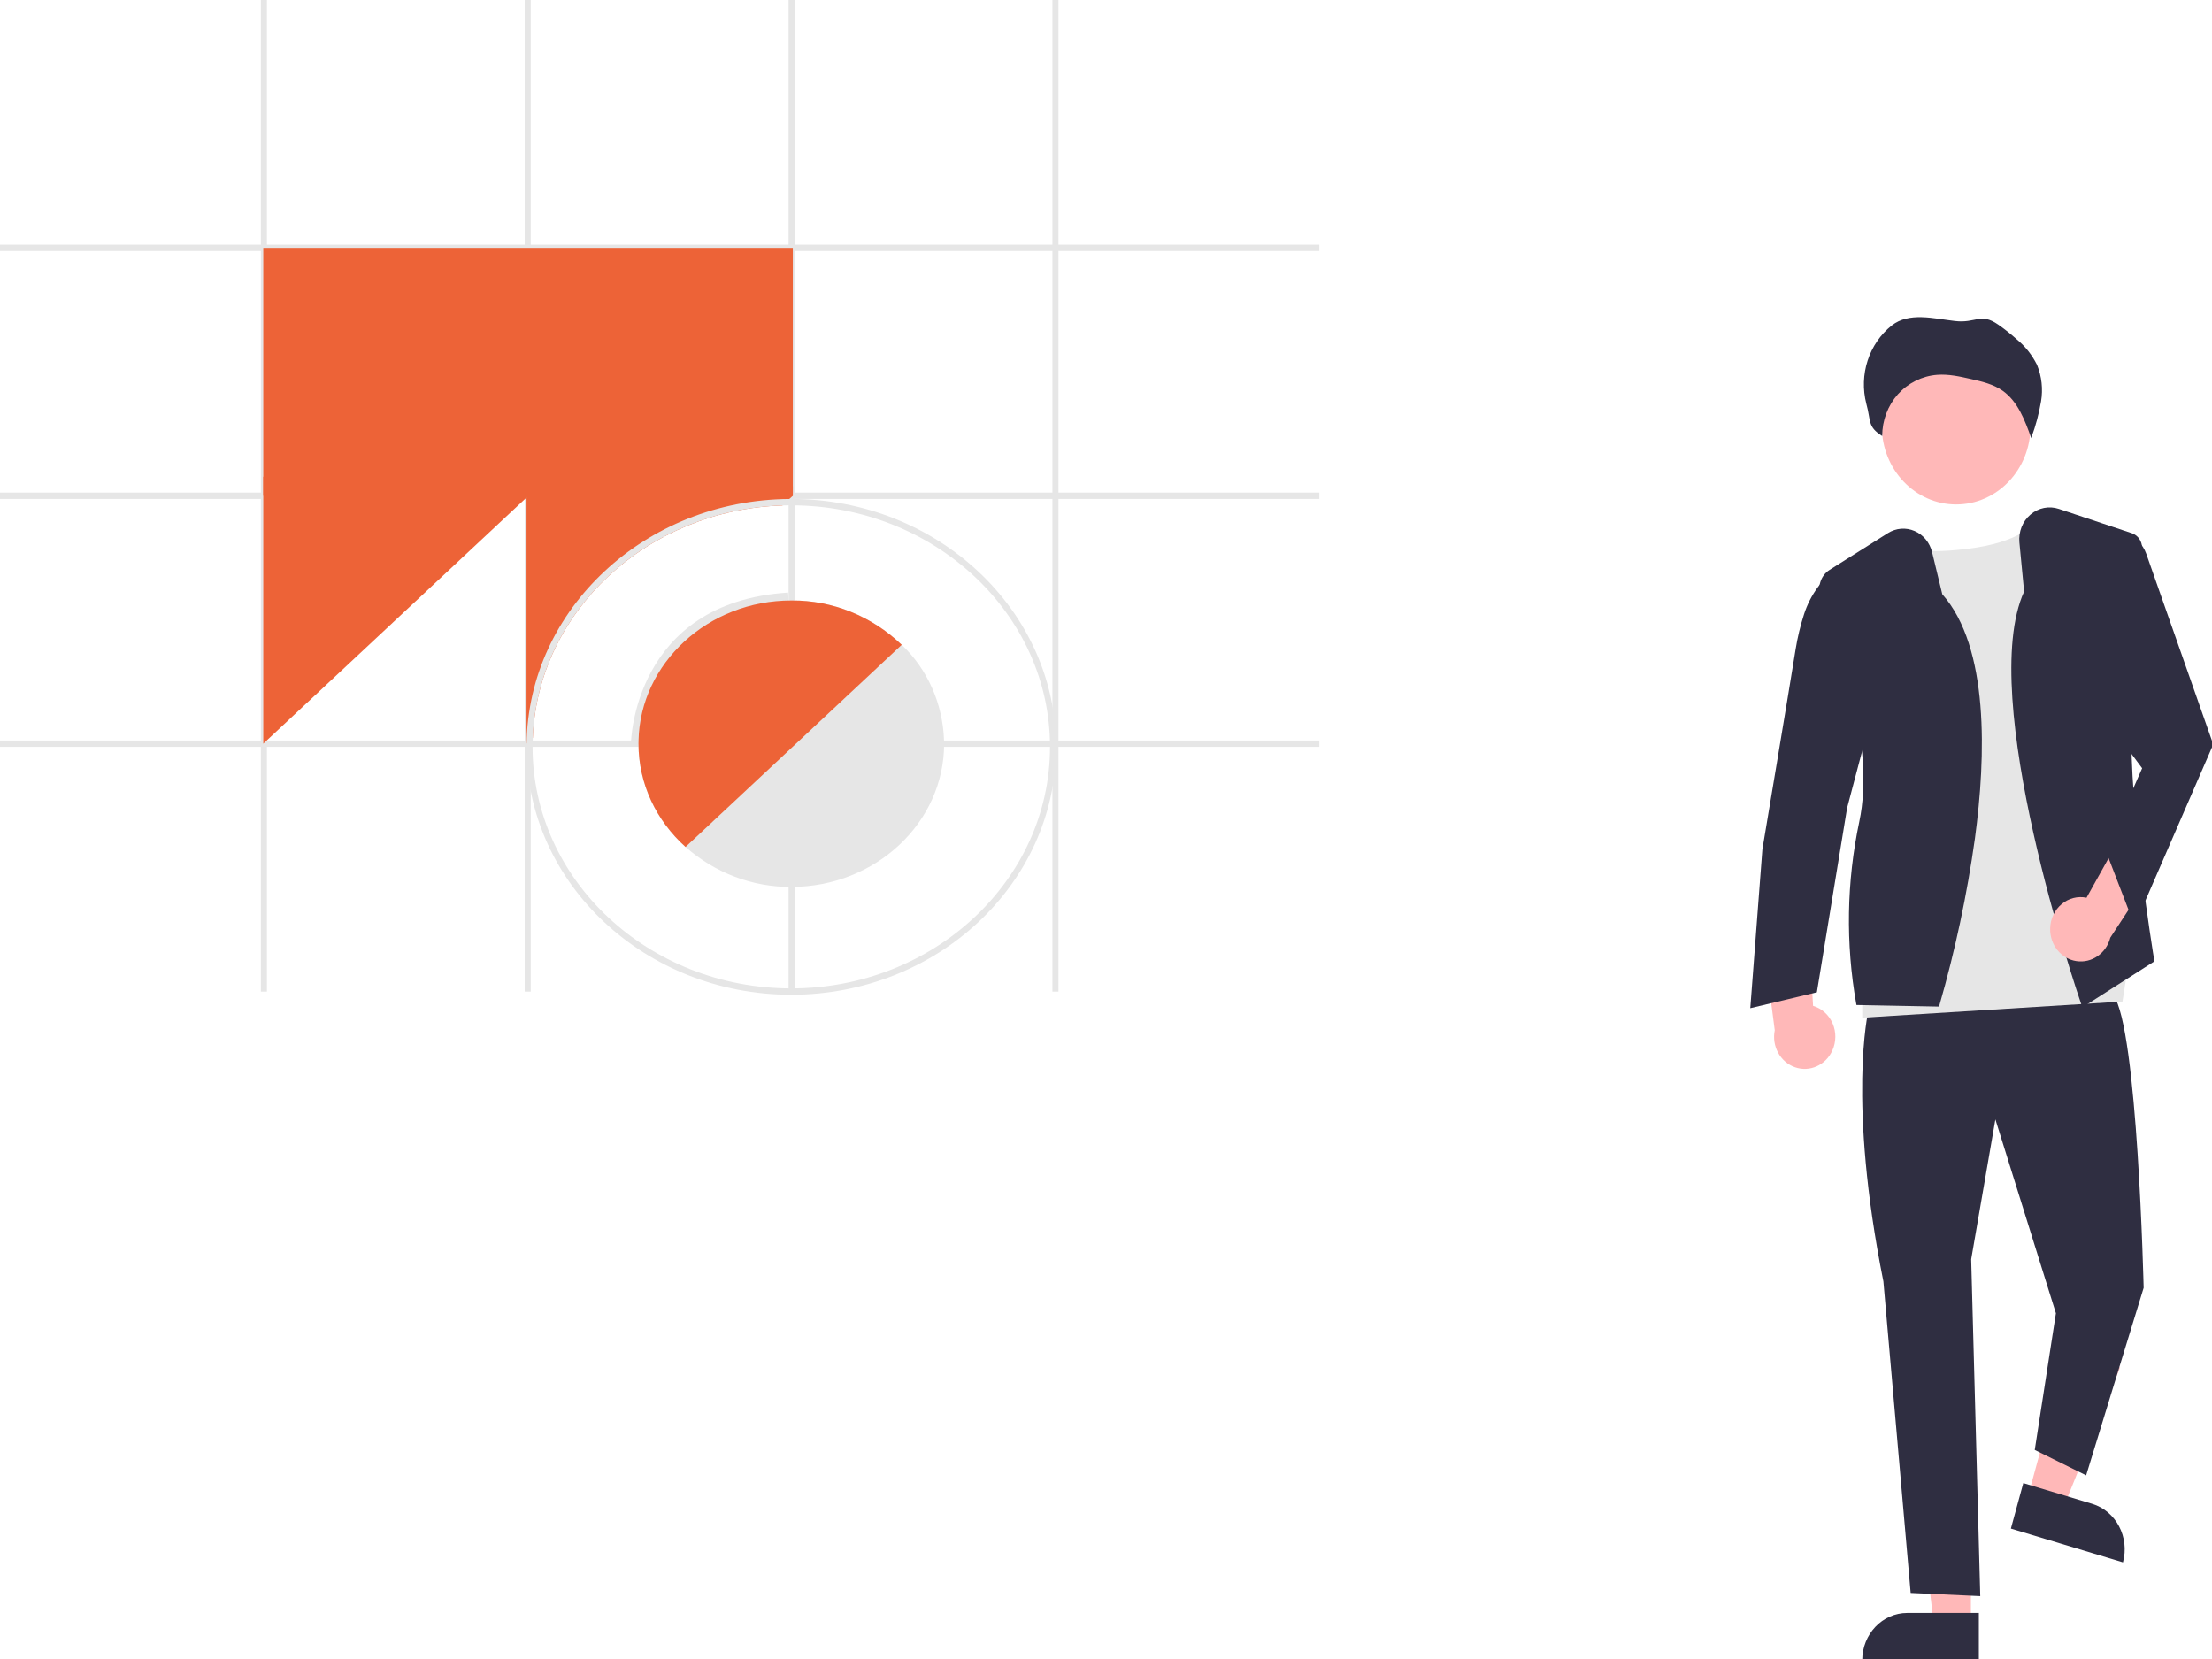 <?xml version="1.0" encoding="UTF-8"?>
<svg xmlns="http://www.w3.org/2000/svg" xmlns:xlink="http://www.w3.org/1999/xlink" width="200pt" height="150pt" viewBox="0 0 200 150" version="1.1">
<g id="surface1">
<path style=" stroke:none;fill-rule:nonzero;fill:rgb(100%,72.157%,72.157%);fill-opacity:1;" d="M 165.672 94.984 C 166.023 94.211 166.035 93.316 165.699 92.539 C 165.363 91.758 164.715 91.176 163.93 90.945 L 163.32 80.699 L 159.262 83.906 L 160.465 93.148 C 160.176 94.59 160.961 96.027 162.293 96.496 C 163.621 96.965 165.074 96.312 165.672 94.984 Z M 165.672 94.984 "/>
<path style=" stroke:none;fill-rule:nonzero;fill:rgb(100%,72.157%,72.157%);fill-opacity:1;" d="M 183.367 135.27 L 186.59 136.238 L 191.691 123.641 L 186.934 122.207 Z M 183.367 135.27 "/>
<path style=" stroke:none;fill-rule:nonzero;fill:rgb(18.431%,18.039%,25.49%);fill-opacity:1;" d="M 191.949 141.258 L 181.816 138.207 L 182.938 134.094 L 189.156 135.965 C 191.32 136.617 192.57 138.984 191.949 141.258 Z M 191.949 141.258 "/>
<path style=" stroke:none;fill-rule:nonzero;fill:rgb(100%,72.157%,72.157%);fill-opacity:1;" d="M 178.199 146.844 L 174.844 146.844 L 173.25 133.254 L 178.199 133.254 Z M 178.199 146.844 "/>
<path style=" stroke:none;fill-rule:nonzero;fill:rgb(18.431%,18.039%,25.49%);fill-opacity:1;" d="M 172.449 145.836 L 178.918 145.836 L 178.918 150.117 L 168.375 150.117 C 168.375 147.754 170.199 145.836 172.449 145.836 Z M 172.449 145.836 "/>
<path style=" stroke:none;fill-rule:nonzero;fill:rgb(18.431%,18.039%,25.49%);fill-opacity:1;" d="M 168.922 91.441 C 168.922 91.441 167.008 99.488 170.289 115.867 L 172.754 144.027 L 179.047 144.316 L 178.227 113.855 L 180.414 101.211 L 185.887 118.742 L 183.973 131.098 L 188.621 133.395 L 193.82 116.441 C 193.82 116.441 193.273 92.879 191.086 90.004 Z M 168.922 91.441 "/>
<path style=" stroke:none;fill-rule:nonzero;fill:rgb(100%,72.157%,72.157%);fill-opacity:1;" d="M 183.59 38.551 C 183.59 42.449 180.582 45.609 176.867 45.609 C 173.156 45.609 170.148 42.449 170.148 38.551 C 170.148 34.652 173.156 31.492 176.867 31.492 C 180.582 31.492 183.59 34.652 183.59 38.551 Z M 183.59 38.551 "/>
<path style=" stroke:none;fill-rule:nonzero;fill:rgb(90.196%,90.196%,90.196%);fill-opacity:1;" d="M 173.301 49.27 C 173.301 49.27 172.891 50.219 177.816 49.633 C 182.738 49.047 183.836 47.332 183.836 47.332 L 192.453 87.039 L 191.906 90.555 L 168.375 92.016 L 168.375 87.039 L 172.48 60.688 Z M 173.301 49.27 "/>
<path style=" stroke:none;fill-rule:nonzero;fill:rgb(18.431%,18.039%,25.49%);fill-opacity:1;" d="M 175.316 91.012 L 167.855 90.867 L 167.832 90.758 C 166.867 85.312 166.961 79.719 168.105 74.312 C 169.613 67.305 166.188 57.805 164.648 54.043 C 164.273 53.121 164.602 52.047 165.422 51.527 L 170.703 48.199 C 171.43 47.742 172.324 47.672 173.109 48.012 C 173.895 48.348 174.48 49.059 174.691 49.922 L 175.613 53.727 C 179.863 58.527 179.566 68.379 178.566 75.801 C 177.852 80.914 176.773 85.965 175.348 90.91 Z M 175.316 91.012 "/>
<path style=" stroke:none;fill-rule:nonzero;fill:rgb(18.431%,18.039%,25.49%);fill-opacity:1;" d="M 166.871 50.781 L 166.227 51.246 C 164.77 52.285 163.672 53.797 163.109 55.551 C 162.781 56.574 162.527 57.621 162.355 58.684 C 161.809 62.133 159.348 76.789 159.348 76.789 L 158.254 91.156 L 164.273 89.719 L 167.008 73.051 L 169.742 62.707 Z M 166.871 50.781 "/>
<path style=" stroke:none;fill-rule:nonzero;fill:rgb(18.431%,18.039%,25.49%);fill-opacity:1;" d="M 188.277 91.082 L 188.219 90.918 C 187.828 89.777 178.699 62.945 183.012 53.484 L 182.586 49.047 C 182.496 48.082 182.871 47.133 183.59 46.523 C 184.309 45.91 185.27 45.719 186.148 46.012 L 192.75 48.211 C 193.309 48.395 193.688 48.941 193.676 49.555 C 193.648 52.105 193.516 58.605 192.863 63.875 C 192.055 70.387 194.75 86.656 194.777 86.82 L 194.793 86.918 Z M 188.277 91.082 "/>
<path style=" stroke:none;fill-rule:nonzero;fill:rgb(100%,72.157%,72.157%);fill-opacity:1;" d="M 185.367 83.949 C 185.383 83.094 185.758 82.289 186.395 81.754 C 187.027 81.215 187.855 81.004 188.656 81.168 L 193.598 72.309 L 195.844 77.094 L 190.805 84.777 C 190.441 86.199 189.125 87.109 187.738 86.898 C 186.348 86.688 185.332 85.418 185.367 83.949 Z M 185.367 83.949 "/>
<path style=" stroke:none;fill-rule:nonzero;fill:rgb(18.431%,18.039%,25.49%);fill-opacity:1;" d="M 191.77 48.195 L 192.121 48.281 C 193.012 48.496 193.738 49.168 194.055 50.066 L 200.113 67.305 L 193 83.684 L 190.398 76.93 L 193.684 69.461 L 187.801 61.559 Z M 191.77 48.195 "/>
<path style=" stroke:none;fill-rule:nonzero;fill:rgb(18.431%,18.039%,25.49%);fill-opacity:1;" d="M 183.68 39.527 C 184.066 38.48 184.355 37.398 184.543 36.293 C 184.73 35.184 184.605 34.039 184.184 33 C 183.734 32.094 183.102 31.297 182.332 30.668 C 181.805 30.195 181.25 29.758 180.676 29.355 C 179.047 28.223 178.695 29.254 176.746 29.023 C 174.793 28.793 172.609 28.203 171.047 29.426 C 168.977 31.074 168.066 33.875 168.746 36.508 C 169.18 38.066 168.832 38.578 170.18 39.422 C 170.18 38.02 170.688 36.672 171.598 35.648 C 172.531 34.621 173.793 33.996 175.141 33.891 C 176.176 33.809 177.207 34.043 178.223 34.273 C 179.211 34.496 180.223 34.734 181.055 35.316 C 182.441 36.281 183.09 38.008 183.66 39.625 "/>
<path style=" stroke:none;fill-rule:nonzero;fill:rgb(90.196%,90.196%,90.196%);fill-opacity:1;" d="M 0 66.953 L 119.289 66.953 L 119.289 67.527 L 0 67.527 Z M 0 66.953 "/>
<path style=" stroke:none;fill-rule:nonzero;fill:rgb(90.196%,90.196%,90.196%);fill-opacity:1;" d="M 0 44.539 L 119.289 44.539 L 119.289 45.113 L 0 45.113 Z M 0 44.539 "/>
<path style=" stroke:none;fill-rule:nonzero;fill:rgb(90.196%,90.196%,90.196%);fill-opacity:1;" d="M 0 22.125 L 119.289 22.125 L 119.289 22.699 L 0 22.699 Z M 0 22.125 "/>
<path style=" stroke:none;fill-rule:nonzero;fill:rgb(90.196%,90.196%,90.196%);fill-opacity:1;" d="M 95.156 0 L 95.703 0 L 95.703 89.656 L 95.156 89.656 Z M 95.156 0 "/>
<path style=" stroke:none;fill-rule:nonzero;fill:rgb(90.196%,90.196%,90.196%);fill-opacity:1;" d="M 71.301 0 L 71.848 0 L 71.848 89.656 L 71.301 89.656 Z M 71.301 0 "/>
<path style=" stroke:none;fill-rule:nonzero;fill:rgb(90.196%,90.196%,90.196%);fill-opacity:1;" d="M 47.441 0 L 47.988 0 L 47.988 89.656 L 47.441 89.656 Z M 47.441 0 "/>
<path style=" stroke:none;fill-rule:nonzero;fill:rgb(90.196%,90.196%,90.196%);fill-opacity:1;" d="M 23.586 0 L 24.133 0 L 24.133 89.656 L 23.586 89.656 Z M 23.586 0 "/>
<path style=" stroke:none;fill-rule:nonzero;fill:rgb(92.941%,38.824%,21.569%);fill-opacity:1;" d="M 23.805 22.414 L 71.684 22.414 L 71.684 44.828 L 23.805 44.828 Z M 23.805 22.414 "/>
<path style=" stroke:none;fill-rule:nonzero;fill:rgb(92.941%,38.824%,21.569%);fill-opacity:1;" d="M 23.805 43.102 L 23.805 67.242 L 48.699 43.965 Z M 23.805 43.102 "/>
<path style=" stroke:none;fill-rule:nonzero;fill:rgb(92.941%,38.824%,21.569%);fill-opacity:1;" d="M 71.684 43.965 L 71.684 44.828 L 71.371 45.117 L 70.742 45.703 C 58.504 46.094 48.617 55.301 48.172 66.715 L 47.613 67.238 L 47.605 67.242 L 47.605 43.102 Z M 71.684 43.965 "/>
<path style=" stroke:none;fill-rule:nonzero;fill:rgb(90.196%,90.196%,90.196%);fill-opacity:1;" d="M 71.547 45.113 C 71.488 45.113 71.43 45.113 71.371 45.117 C 58.352 45.203 47.773 55.066 47.613 67.238 C 47.605 67.336 47.605 67.43 47.605 67.527 C 47.605 79.887 58.344 89.941 71.547 89.941 C 84.746 89.941 95.484 79.887 95.484 67.527 C 95.484 55.168 84.746 45.113 71.547 45.113 Z M 71.547 89.367 C 58.648 89.367 48.152 79.57 48.152 67.527 C 48.152 67.254 48.16 66.984 48.172 66.715 C 48.617 55.301 58.504 46.094 70.742 45.703 C 71.008 45.691 71.273 45.691 71.547 45.691 C 84.441 45.691 94.938 55.484 94.938 67.527 C 94.938 79.57 84.441 89.367 71.547 89.367 Z M 71.547 89.367 "/>
<path style=" stroke:none;fill-rule:nonzero;fill:rgb(90.196%,90.196%,90.196%);fill-opacity:1;" d="M 58.414 67.246 L 57.047 67.238 C 57.047 67.109 57.266 54.457 71.258 53.578 L 71.34 55.012 C 58.648 55.809 58.418 66.781 58.414 67.246 Z M 58.414 67.246 "/>
<path style=" stroke:none;fill-rule:nonzero;fill:rgb(90.196%,90.196%,90.196%);fill-opacity:1;" d="M 85.355 66.953 C 85.25 63.645 83.871 60.523 81.531 58.301 C 78.812 55.695 75.254 54.266 71.574 54.293 L 71.547 54.293 C 64.031 54.293 57.895 59.945 57.734 66.953 C 57.73 67.051 57.73 67.148 57.73 67.242 C 57.73 70.906 59.363 74.223 61.984 76.578 C 64.66 78.938 68.051 80.219 71.547 80.191 L 71.574 80.191 C 79.18 80.176 85.363 74.375 85.363 67.242 C 85.363 67.148 85.363 67.051 85.355 66.953 Z M 85.355 66.953 "/>
<path style=" stroke:none;fill-rule:nonzero;fill:rgb(92.941%,38.824%,21.569%);fill-opacity:1;" d="M 81.531 58.301 L 81.121 58.684 L 62.395 76.195 L 61.984 76.578 C 59.363 74.223 57.73 70.906 57.73 67.242 C 57.73 67.148 57.73 67.051 57.734 66.953 C 57.895 59.945 64.031 54.293 71.547 54.293 L 71.574 54.293 C 75.254 54.266 78.812 55.695 81.531 58.301 Z M 81.531 58.301 "/>
</g>
</svg>
